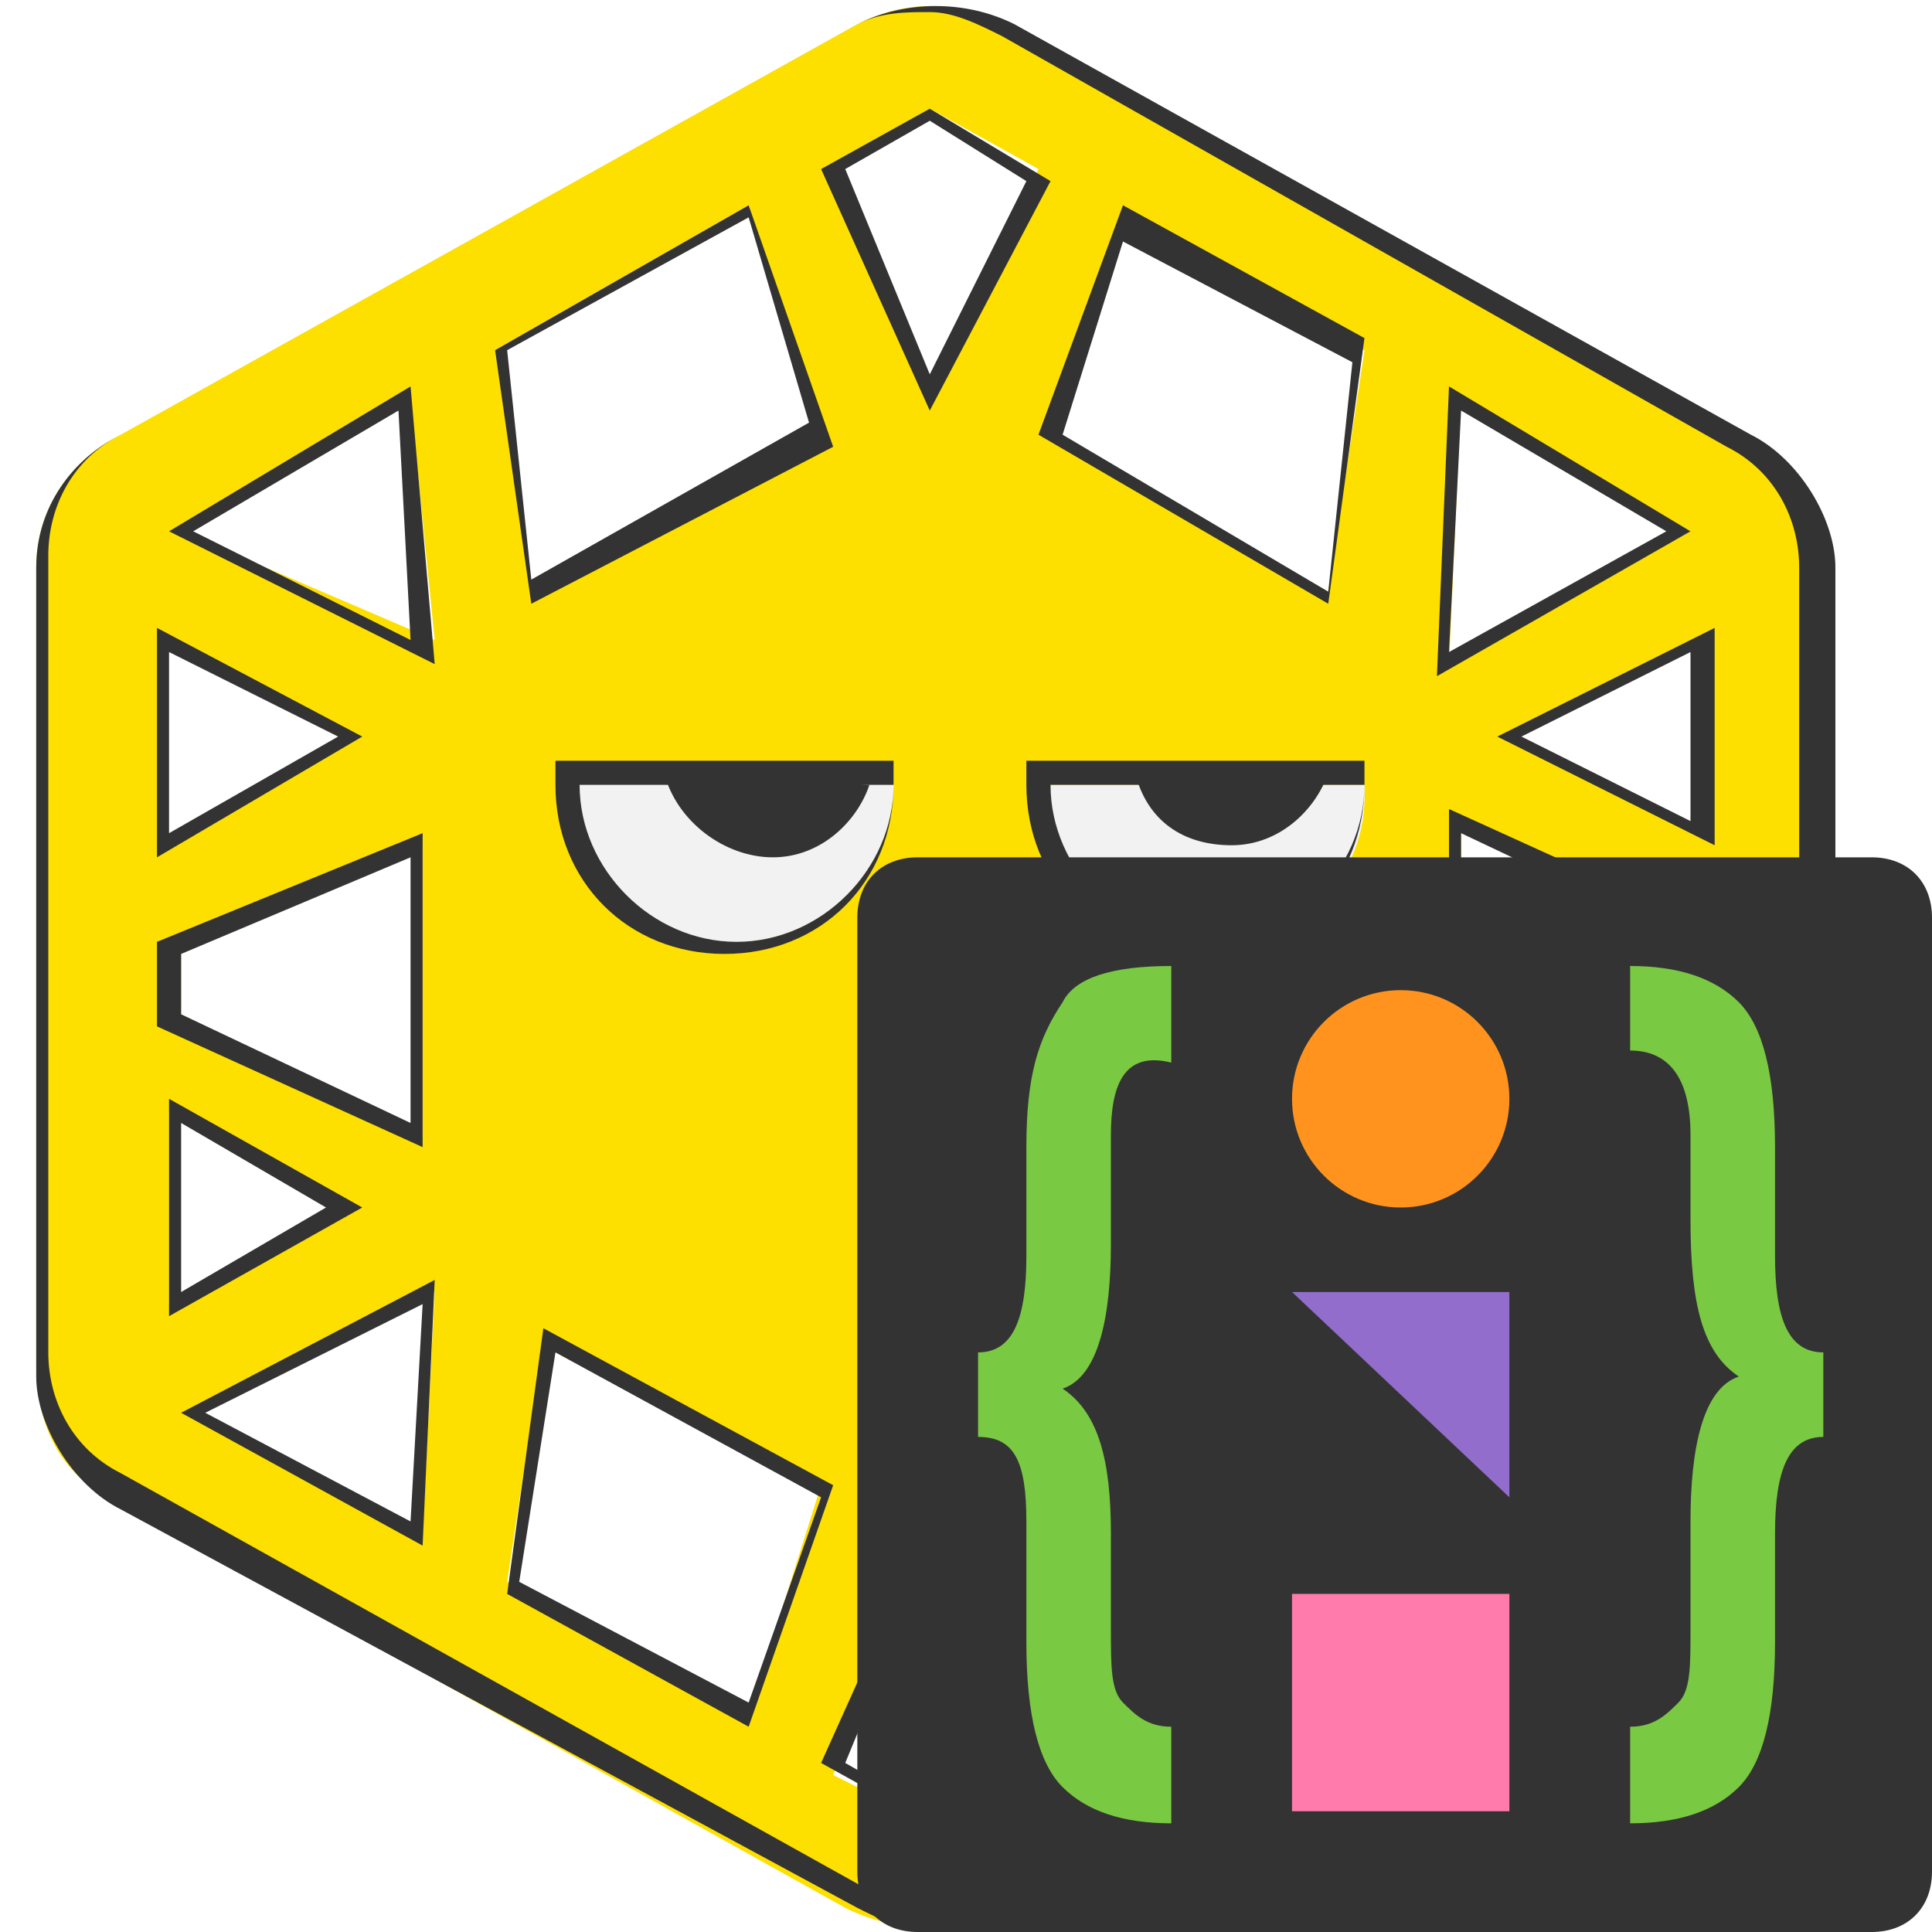 <?xml version="1.0" encoding="utf-8"?>
<!-- Generator: Adobe Illustrator 24.0.3, SVG Export Plug-In . SVG Version: 6.00 Build 0)  -->
<svg version="1.1" id="Capa_1" xmlns="http://www.w3.org/2000/svg" xmlns:xlink="http://www.w3.org/1999/xlink" x="0px" y="0px"
	 viewBox="0 0 16 16" style="enable-background:new 0 0 16 16;" xml:space="preserve">
<style type="text/css">
	.st0{fill:#FDDF00;}
	.st1{fill:#F2F2F2;}
	.st2{fill:#333333;}
	.st3{fill:#7AC943;}
	.st4{fill:#FF931E;}
	.st5{fill:#926DCC;}
	.st6{fill:#FF7BAC;}
</style>
<g>
	<path class="st0" d="M14.4,3.6L8.3,0.2C7.9,0,7.5,0,7.1,0.2L1,3.6C0.6,3.8,0.3,4.2,0.3,4.7v6.6c0,0.5,0.2,0.9,0.6,1.1L7,15.8
		c0.4,0.2,0.8,0.2,1.2,0l6.1-3.4c0.4-0.2,0.6-0.6,0.6-1.1V4.7C15.1,4.2,14.8,3.8,14.4,3.6z M12.1,3.3L14,4.4l-2,1.1L12.1,3.3z
		 M7.7,0.9l0.9,0.5L7.7,3.3L6.9,1.4L7.7,0.9z M7.4,6.5c0,0.7-0.6,1.3-1.3,1.3S4.7,7.3,4.7,6.5V6.4L7.4,6.5L7.4,6.5z M1.3,5.3
		l1.6,0.8L1.3,7V5.3z M3.5,7v2.4l-2-1V7.9L3.5,7z M1.4,9.2L2.8,10l-1.4,0.8V9.2z M3.5,12.7l-1.9-1l2-1L3.5,12.7z M1.5,4.4l1.9-1.1
		l0.2,2L1.5,4.4z M6.2,1.7l0.6,1.9L4.4,4.9l-0.3-2L6.2,1.7z M6.2,14.2l-2-1.1l0.3-2l2.3,1.2L6.2,14.2z M7.7,15.1l-0.8-0.4l0.8-1.9
		l0.9,1.9L7.7,15.1z M9.3,14.2l-0.6-1.9l2.3-1.2l0.3,2L9.3,14.2z M9.9,7.9c-0.7,0-1.3-0.6-1.3-1.3V6.5h2.7v0.1
		C11.3,7.3,10.7,7.9,9.9,7.9z M11,4.9L8.7,3.6l0.6-1.8l2,1.1L11,4.9z M12.1,12.6L12,10.7l1.9,0.9L12.1,12.6z M14.1,10.8L12.6,10
		l1.5-0.8V10.8z M14.1,8.4l-2,1V6.8l2,1V8.4z M14.1,6.9l-1.6-0.8l1.6-0.8V6.9z"/>
	<path class="st1" d="M7.4,6.5c0,0.7-0.6,1.3-1.3,1.3S4.7,7.3,4.7,6.5V6.4L7.4,6.5L7.4,6.5z"/>
	<path class="st1" d="M9.9,7.9c-0.7,0-1.3-0.6-1.3-1.3V6.5h2.7v0.1C11.3,7.3,10.7,7.9,9.9,7.9z"/>
	<path class="st2" d="M9.4,6.4C9.5,6.8,9.8,7,10.2,7c0.4,0,0.7-0.3,0.8-0.6H9.4z"/>
	<path class="st2" d="M5.5,6.4C5.6,6.8,6,7.1,6.4,7.1s0.7-0.3,0.8-0.6L5.5,6.4L5.5,6.4z"/>
	<path class="st2" d="M7.7,16c-0.2,0-0.4-0.1-0.6-0.2L1,12.5c-0.4-0.2-0.7-0.7-0.7-1.1V4.7c0-0.5,0.3-0.9,0.7-1.1l6.1-3.4
		C7.5,0,8,0,8.4,0.2l6.1,3.4c0.4,0.2,0.7,0.7,0.7,1.1v6.6c0,0.5-0.3,0.9-0.7,1.1l-6.1,3.4C8.1,15.9,7.9,16,7.7,16z M7.7,0.1
		c-0.2,0-0.4,0-0.6,0.1L1,3.6c-0.4,0.2-0.6,0.6-0.6,1v6.6c0,0.4,0.2,0.8,0.6,1l6.1,3.4c0.4,0.2,0.8,0.2,1.1,0l6.1-3.4
		c0.4-0.2,0.6-0.6,0.6-1V4.7c0-0.4-0.2-0.8-0.6-1l-6-3.4C8.1,0.2,7.9,0.1,7.7,0.1z M7.7,15.1l-0.9-0.5l0.9-2l1,2L7.7,15.1z M7,14.6
		L7.7,15l0.8-0.4l-0.8-1.7L7,14.6z M9.3,14.3l-0.7-2L11,11l0.3,2.2L9.3,14.3z M8.8,12.3L9.4,14l1.9-1l-0.2-1.9L8.8,12.3z M6.2,14.3
		l-2-1.1L4.5,11l2.4,1.3L6.2,14.3z M4.3,13.1l1.9,1l0.6-1.7l-2.2-1.2L4.3,13.1z M3.5,12.8l-2-1.1l2.1-1.1L3.5,12.8z M1.7,11.7
		l1.7,0.9l0.1-1.8L1.7,11.7z M12,12.7l-0.1-2.1l2.1,1L12,12.7z M12,10.8l0.1,1.7l1.6-0.9L12,10.8z M1.4,10.9V9.1L3,10L1.4,10.9z
		 M1.5,9.3v1.4L2.7,10L1.5,9.3z M14.2,10.9L12.5,10l1.7-0.9V10.9z M12.7,10l1.3,0.7V9.3L12.7,10z M12,9.5V6.7l2.2,1v0.7L12,9.5z
		 M12.1,6.9v2.4L14,8.4V7.8L12.1,6.9z M3.5,9.5l-2.2-1V7.8l2.2-0.9V9.5z M1.5,8.4l1.9,0.9V7.1L1.5,7.9V8.4z M9.9,7.9
		c-0.8,0-1.4-0.6-1.4-1.4V6.4V6.3h2.8v0.1c0,0,0,0,0,0.1C11.3,7.3,10.7,7.9,9.9,7.9z M8.7,6.5L8.7,6.5c0,0.7,0.6,1.3,1.3,1.3
		s1.3-0.6,1.3-1.3l0,0H8.7z M6,7.9c-0.8,0-1.4-0.6-1.4-1.4V6.4V6.3h2.8v0.1v0.1C7.4,7.3,6.8,7.9,6,7.9z M4.8,6.5L4.8,6.5
		c0,0.7,0.6,1.3,1.3,1.3s1.3-0.6,1.3-1.3l0,0H4.8z M1.3,7.1V5.2L3,6.1L1.3,7.1z M1.4,5.4v1.5l1.4-0.8L1.4,5.4z M14.2,7l-1.8-0.9
		l1.8-0.9V7z M12.6,6.1L14,6.8V5.4L12.6,6.1z M11.9,5.6L12,3.2l2,1.2L11.9,5.6z M12.1,3.4l-0.1,2l1.8-1L12.1,3.4z M3.6,5.5L1.4,4.4
		l2-1.2L3.6,5.5z M1.6,4.4l1.8,0.9L3.3,3.4L1.6,4.4z M11,5L8.6,3.6l0.7-1.9l2,1.1L11,5z M8.8,3.6L11,4.9L11.2,3L9.3,2L8.8,3.6z
		 M4.4,5L4.1,2.9l2.1-1.2l0.7,2L4.4,5z M4.2,2.9l0.2,1.9l2.3-1.3L6.2,1.8L4.2,2.9z M7.7,3.4l-0.9-2l0.9-0.5l1,0.6L7.7,3.4z M7,1.4
		l0.7,1.7l0.8-1.6L7.7,1L7,1.4z"/>
	<path class="st2" d="M8.2,10.1c0.5,0,1,0,1.4-0.2s0.6-0.5,0.7-0.9c0-0.1,0.2-0.2,0.3-0.2s0.2,0.2,0.2,0.3c-0.1,0.5-0.5,1-0.9,1.2
		c-0.5,0.3-1.1,0.4-1.7,0.3c-0.1,0-0.3-0.1-0.3-0.3C8,10.3,8.1,10.1,8.2,10.1z"/>
	<g>
		<path class="st2" d="M15.5,7.1H7.6c-0.3,0-0.5,0.2-0.5,0.5v7.9c0,0.3,0.2,0.5,0.5,0.5h7.9c0.3,0,0.5-0.2,0.5-0.5V7.6
			C16,7.3,15.8,7.1,15.5,7.1z"/>
		<g>
			<path class="st3" d="M9.7,15.1c-0.4,0-0.7-0.1-0.9-0.3s-0.3-0.6-0.3-1.2v-1c0-0.5-0.1-0.7-0.4-0.7v-0.7c0.3,0,0.4-0.3,0.4-0.8
				V9.5c0-0.6,0.1-0.9,0.3-1.2C8.9,8.1,9.2,8,9.7,8v0.8C9.3,8.7,9.2,9,9.2,9.4v0.9c0,0.6-0.1,1.1-0.4,1.2l0,0
				c0.3,0.2,0.4,0.6,0.4,1.2v0.8c0,0.3,0,0.5,0.1,0.6s0.2,0.2,0.4,0.2V15.1z"/>
			<path class="st3" d="M15.1,11.9c-0.3,0-0.4,0.3-0.4,0.8v0.9c0,0.6-0.1,1-0.3,1.2s-0.5,0.3-0.9,0.3v-0.8c0.2,0,0.3-0.1,0.4-0.2
				C14,14,14,13.8,14,13.5v-0.9c0-0.6,0.1-1.1,0.4-1.2l0,0c-0.3-0.2-0.4-0.6-0.4-1.3V9.4c0-0.5-0.2-0.7-0.5-0.7V8
				c0.4,0,0.7,0.1,0.9,0.3s0.3,0.6,0.3,1.2v0.9c0,0.5,0.1,0.8,0.4,0.8V11.9z"/>
			<circle class="st4" cx="11.6" cy="9.1" r="0.9"/>
			<polygon class="st5" points="12.5,12.4 10.7,10.7 12.5,10.7 			"/>
			<rect x="10.7" y="13.2" class="st6" width="1.8" height="1.8"/>
		</g>
	</g>
</g>
</svg>
